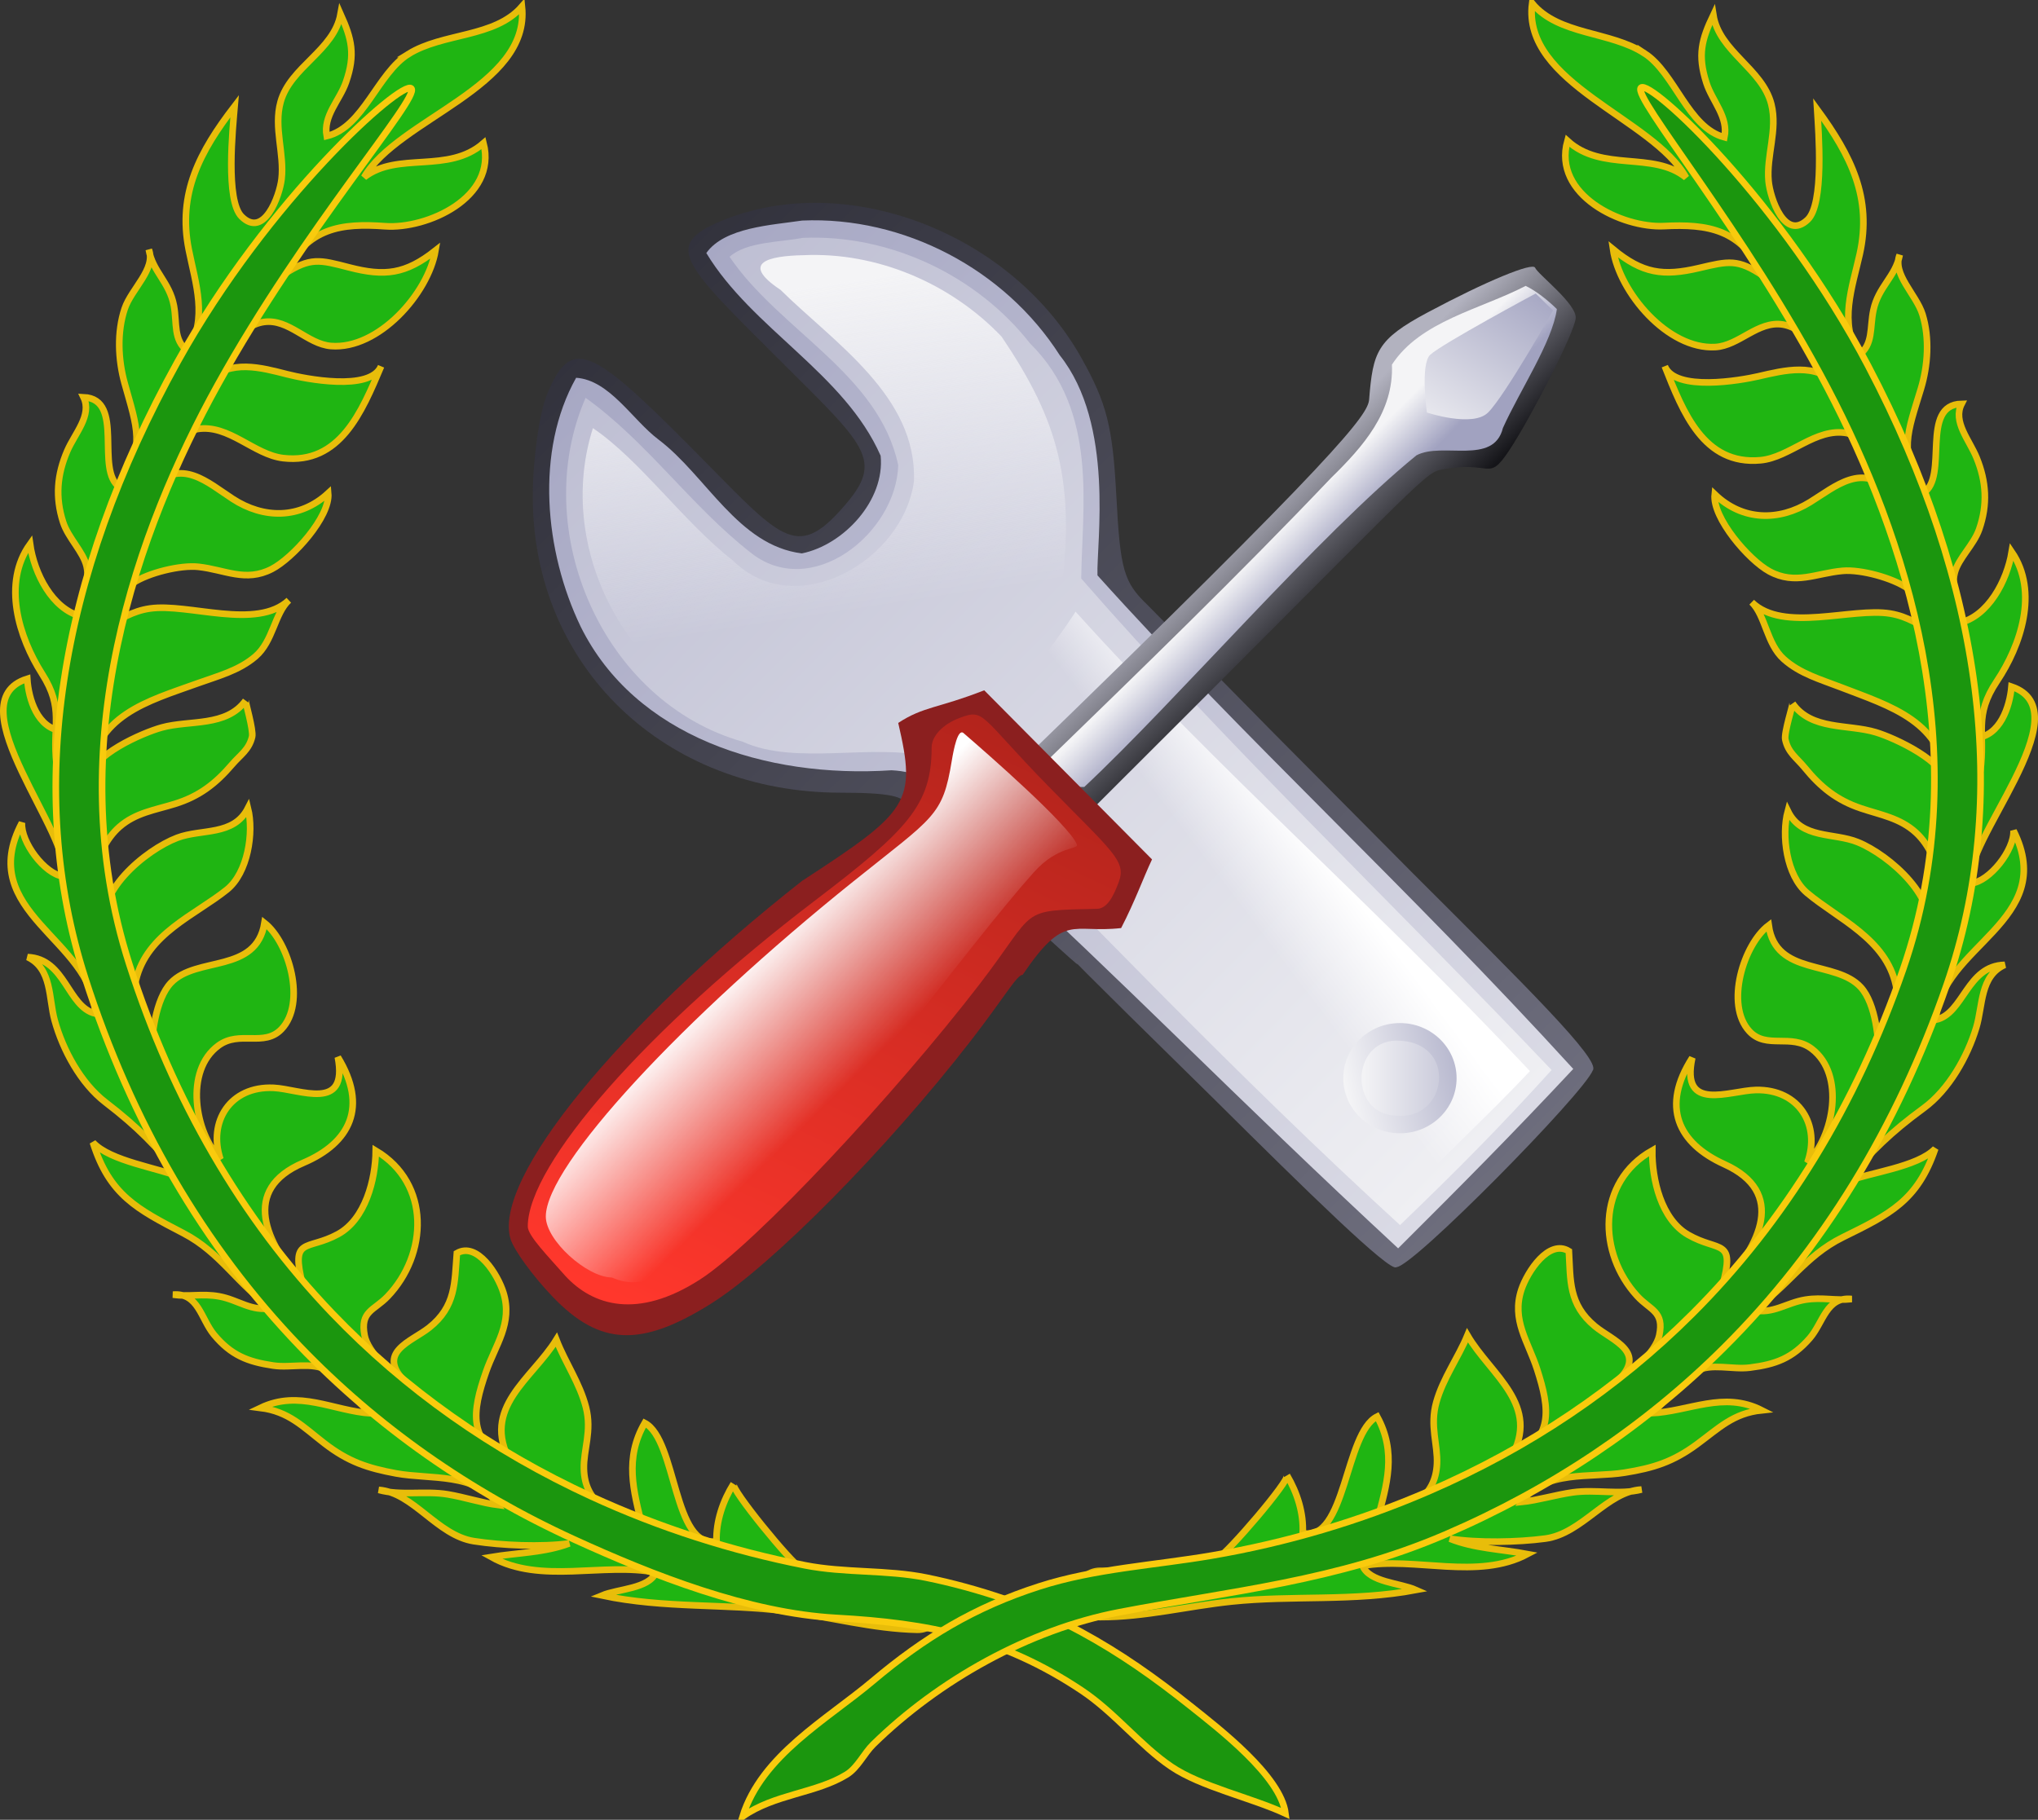 <svg xmlns="http://www.w3.org/2000/svg" xmlns:svg="http://www.w3.org/2000/svg" xmlns:xlink="http://www.w3.org/1999/xlink" id="svg2266" width="153.886" height="137.436" version="1.0"><rect width="100%" height="100%" fill="#333333" stroke="none"/><defs id="defs2268"><linearGradient id="XMLID_1_" x1="169.873" x2="176.043" y1="105.1" y2="137.072" gradientUnits="userSpaceOnUse"><stop id="stop563" offset="0" style="stop-color:#bbb;stop-opacity:1"/><stop id="stop564" offset="1" style="stop-color:#bbb;stop-opacity:1"/></linearGradient><linearGradient id="XMLID_2_" x1="171.685" x2="171.685" y1="83" y2="158.5" gradientUnits="userSpaceOnUse"><stop id="stop570" offset="0" style="stop-color:#fff;stop-opacity:1"/><stop id="stop571" offset="1" style="stop-color:#000;stop-opacity:1"/></linearGradient><linearGradient id="XMLID_3_" x1="8.475" x2="103.566" y1="142.368" y2="142.368" gradientUnits="userSpaceOnUse"><stop id="stop577" offset="0" style="stop-color:#f99;stop-opacity:1"/><stop id="stop578" offset=".798" style="stop-color:#f33;stop-opacity:1"/><stop id="stop579" offset="1" style="stop-color:#c33;stop-opacity:1"/></linearGradient><linearGradient id="XMLID_4_" x1="138.962" x2="160.701" y1="81.722" y2="91.321" gradientUnits="userSpaceOnUse"><stop id="stop593" offset="0" style="stop-color:#ddd;stop-opacity:1"/><stop id="stop594" offset="1" style="stop-color:#bbb;stop-opacity:1"/></linearGradient><linearGradient id="XMLID_5_" x1="147.685" x2="160.731" y1="85.573" y2="91.334" gradientUnits="userSpaceOnUse"><stop id="stop600" offset="0" style="stop-color:#fff;stop-opacity:1"/><stop id="stop601" offset="1" style="stop-color:#000;stop-opacity:1"/></linearGradient><linearGradient id="XMLID_6_" x1="154.583" x2="138.419" y1="68.745" y2="52.581" gradientUnits="userSpaceOnUse"><stop id="stop607" offset="0" style="stop-color:#ddd;stop-opacity:1"/><stop id="stop608" offset="1" style="stop-color:#fff;stop-opacity:1"/></linearGradient><linearGradient id="XMLID_7_" x1="80.111" x2="150.521" y1="183.799" y2="225.126" gradientUnits="userSpaceOnUse"><stop id="stop614" offset="0" style="stop-color:#f99;stop-opacity:1"/><stop id="stop615" offset=".758" style="stop-color:#f33;stop-opacity:1"/><stop id="stop616" offset="1" style="stop-color:#c33;stop-opacity:1"/></linearGradient><linearGradient id="linearGradient2967" x1="20.621" x2="190.027" y1="16.679" y2="189.498" gradientUnits="userSpaceOnUse" xlink:href="#linearGradient4069"/><linearGradient id="linearGradient4069"><stop id="stop4071" offset="0" style="stop-color:#2f2f39;stop-opacity:1"/><stop id="stop4073" offset="1" style="stop-color:#9393a6;stop-opacity:1"/></linearGradient><linearGradient id="linearGradient2996" x1="174.771" x2="16.858" y1="170.475" y2="10.953" gradientUnits="userSpaceOnUse" xlink:href="#linearGradient6599"/><linearGradient id="linearGradient6599"><stop style="stop-color:#f4f4f6;stop-opacity:1" id="stop6601" offset="0"/><stop style="stop-color:#a1a2c0;stop-opacity:1" id="stop6603" offset="1"/></linearGradient><linearGradient id="linearGradient3004" x1="132.594" x2="-30.519" y1="130.903" y2="-30.766" gradientUnits="userSpaceOnUse" xlink:href="#linearGradient6599"/><linearGradient id="linearGradient3298"><stop style="stop-color:#f4f4f6;stop-opacity:1" id="stop3300" offset="0"/><stop style="stop-color:#a1a2c0;stop-opacity:1" id="stop3302" offset="1"/></linearGradient><linearGradient id="linearGradient3015" x1="39.36" x2="45.142" y1="21.47" y2="59.042" gradientUnits="userSpaceOnUse" xlink:href="#linearGradient3157"/><linearGradient id="linearGradient3157"><stop id="stop3159" offset="0" style="stop-color:#f4f4f6;stop-opacity:1"/><stop id="stop3161" offset="1" style="stop-color:white;stop-opacity:0"/></linearGradient><linearGradient id="linearGradient3025" x1="105.724" x2="96.721" y1="85.294" y2="92.094" gradientUnits="userSpaceOnUse" xlink:href="#linearGradient4569"/><linearGradient id="linearGradient4569"><stop style="stop-color:white;stop-opacity:1" id="stop4571" offset="0"/><stop style="stop-color:white;stop-opacity:0" id="stop4573" offset="1"/></linearGradient><linearGradient id="linearGradient3030" x1="253.144" x2="270.637" y1="111.463" y2="107.22" gradientUnits="userSpaceOnUse" xlink:href="#linearGradient6599"/><linearGradient id="linearGradient3313"><stop style="stop-color:#f4f4f6;stop-opacity:1" id="stop3315" offset="0"/><stop style="stop-color:#a1a2c0;stop-opacity:1" id="stop3317" offset="1"/></linearGradient><linearGradient id="linearGradient3038" x1="255.251" x2="273.819" y1="111.475" y2="111.475" gradientTransform="translate(-144.603,0.354)" gradientUnits="userSpaceOnUse" xlink:href="#linearGradient6599"/><linearGradient id="linearGradient3320"><stop style="stop-color:#f4f4f6;stop-opacity:1" id="stop3322" offset="0"/><stop style="stop-color:#a1a2c0;stop-opacity:1" id="stop3324" offset="1"/></linearGradient><linearGradient id="linearGradient2903" x1="260.559" x2="271.946" y1="38.835" y2="50.615" gradientTransform="translate(-155.497,-0.393)" gradientUnits="userSpaceOnUse" spreadMethod="pad" xlink:href="#linearGradient2851"/><linearGradient id="linearGradient2851"><stop style="stop-color:#b2b2bf;stop-opacity:1" id="stop2853" offset="0"/><stop style="stop-color:#151519;stop-opacity:1" id="stop2855" offset="1"/></linearGradient><linearGradient id="linearGradient3007" x1="95.437" x2="99.91" y1="54.316" y2="58.712" gradientUnits="userSpaceOnUse" xlink:href="#linearGradient6599"/><linearGradient id="linearGradient3331"><stop style="stop-color:#f4f4f6;stop-opacity:1" id="stop3333" offset="0"/><stop style="stop-color:#a1a2c0;stop-opacity:1" id="stop3335" offset="1"/></linearGradient><linearGradient id="linearGradient2936" x1="117.937" x2="131.347" y1="39.269" y2="19.276" gradientUnits="userSpaceOnUse" xlink:href="#linearGradient6599"/><linearGradient id="linearGradient3338"><stop style="stop-color:#f4f4f6;stop-opacity:1" id="stop3340" offset="0"/><stop style="stop-color:#a1a2c0;stop-opacity:1" id="stop3342" offset="1"/></linearGradient><linearGradient id="linearGradient2897" x1="28.838" x2="70.107" y1="139.092" y2="50.837" gradientUnits="userSpaceOnUse" xlink:href="#linearGradient3048"/><linearGradient id="linearGradient3048"><stop style="stop-color:#ff372c;stop-opacity:1" id="stop3050" offset="0"/><stop style="stop-color:#a11f18;stop-opacity:1" id="stop3052" offset="1"/></linearGradient><linearGradient id="linearGradient3155" x1="61.156" x2="74.122" y1="76.923" y2="90.246" gradientUnits="userSpaceOnUse" xlink:href="#linearGradient4569"/><linearGradient id="linearGradient3349"><stop style="stop-color:white;stop-opacity:1" id="stop3351" offset="0"/><stop style="stop-color:white;stop-opacity:0" id="stop3353" offset="1"/></linearGradient></defs><g id="g3510"><g id="g7" transform="translate(-3.402,-8.471)"><path id="path9" d="m 34.243,12.551 c -2.334,1.447 -3.404,5.531 -6.17,6.199 -0.284,-1.541 0.974,-2.691 1.456,-4.083 0.725,-2.092 0.427,-3.265 -0.41,-5.133 -0.496,2.755 -3.792,3.974 -4.531,6.635 -0.536,1.929 0.299,3.923 0.074,5.823 -0.15,1.274 -1.325,4.519 -3.019,2.833 -1.221,-1.216 -0.669,-6.625 -0.524,-8.335 -2.64,3.437 -4.313,6.588 -3.463,10.848 0.506,2.534 1.465,5.21 -0.101,7.628 -1.082,-0.819 -0.776,-2.085 -1.021,-3.406 -0.334,-1.793 -1.619,-2.589 -1.893,-4.231 0.549,1.446 -1.322,2.967 -1.821,4.447 -0.597,1.772 -0.5,3.869 -0.01,5.633 0.93,3.345 1.592,4.771 -0.354,7.869 -1.933,-1.261 0.435,-6.662 -2.744,-6.807 0.656,1.364 -0.658,2.721 -1.232,4.055 -0.766,1.778 -0.923,3.493 -0.311,5.39 0.382,1.18 1.51,2.215 1.768,3.309 0.308,1.31 -0.471,2.51 -0.405,3.796 C 7.343,54.48 5.983,51.758 5.672,49.56 3.554,52.512 4.824,56.604 6.571,59.349 8.28,62.032 7.334,63.232 7.668,66.177 7.922,65.317 8.152,64.539 8.053,63.666 6.247,63.478 5.557,61.28 5.46,59.736 -0.108,61.473 9.042,71.706 8.172,74.658 6.767,74.486 4.957,72.046 5.059,70.607 c -3.582,6.769 5.36,8.823 5.536,14.413 -2.1,-0.52 -2.241,-4.137 -5.104,-4.266 1.847,0.875 1.575,3.1 2.037,4.776 0.611,2.22 1.966,4.749 3.833,6.185 2.492,1.915 3.783,3.279 5.815,5.709 -1.833,-0.762 -5.438,-1.243 -6.758,-2.671 1.253,3.975 3.328,5.03 6.83,6.853 2.878,1.5 4.096,3.922 6.688,5.646 -1.562,0.299 -2.525,-0.609 -3.981,-0.875 -1.279,-0.234 -2.284,0.045 -3.487,-0.131 1.917,-0.158 2.102,1.832 3.098,3.031 1.284,1.543 2.533,2.035 4.454,2.322 1.372,0.207 2.891,-0.301 4.123,0.37 1.252,0.682 2.115,2.388 3.303,3.251 -2.943,-0.209 -5.443,-1.826 -8.378,-0.421 2.145,0.271 3.208,1.426 4.831,2.679 1.795,1.387 3.258,1.872 5.413,2.269 2.556,0.472 6.105,-0.079 7.693,2.386 -1.163,-0.145 -2.536,-0.596 -3.799,-0.806 -1.724,-0.287 -3.546,0.126 -5.201,-0.334 2.59,0.188 4.411,3.438 7.178,3.87 2.107,0.328 5.104,0.453 7.202,0.171 -1.858,0.702 -3.926,0.706 -5.883,1.026 3.729,2.092 8.46,0.382 12.427,1.17 -0.551,1.238 -2.833,1.221 -4.072,1.736 4.727,0.996 9.306,0.598 13.908,1.188 3.314,0.425 6.524,1.328 9.898,1.4 0.963,0.021 1.762,-0.742 1.783,-1.705 0.023,-0.965 -0.741,-1.764 -1.704,-1.787 -2.576,-0.063 -6.623,-0.018 -8.887,-1.183 -0.704,-0.362 -5.3,-5.97 -5.063,-6.347 -0.803,1.287 -1.331,2.828 -1.286,4.33 -3.284,0.656 -2.992,-7.645 -5.421,-8.924 -1.544,2.669 -0.849,5.146 -0.192,7.774 -2.508,-0.89 -4.334,-1.8 -4.401,-4.302 -0.04,-1.457 0.622,-2.85 0.156,-4.657 -0.474,-1.844 -1.555,-3.351 -2.236,-5.104 -1.831,2.967 -5.729,5.138 -3.465,9.227 -3.244,-1.52 -2.9,-3.766 -1.85,-6.788 0.717,-2.062 2.033,-3.667 1.32,-5.983 -0.421,-1.373 -1.988,-3.882 -3.518,-2.988 -0.179,2.208 -0.06,4.014 -2.096,5.626 -1.338,1.06 -4.087,1.864 -1.748,4.136 -1.063,-0.592 -2.883,-2.297 -3.122,-3.553 -0.351,-1.84 0.714,-1.876 1.73,-2.934 3.039,-3.166 3.287,-8.535 -0.887,-11.021 -0.023,2.184 -0.787,5.182 -2.854,6.308 -2.368,1.291 -3.604,0.13 -2.658,3.839 -2.783,-3.201 -4.717,-7.199 0.046,-9.229 3.545,-1.51 4.883,-4.246 2.604,-7.977 0.8,4.168 -2.873,2.406 -4.853,2.316 -3.288,-0.15 -4.963,2.57 -4.017,5.385 -1.934,-1.993 -2.735,-6.682 -0.143,-8.58 1.594,-1.169 3.431,0.139 4.749,-1.229 1.898,-1.97 0.586,-6.556 -1.276,-8.03 -0.63,3.854 -5.126,2.48 -7.067,4.523 -1.151,1.213 -1.496,4.006 -1.443,5.554 -0.733,-1.247 -1.6,-4.039 -1.196,-5.756 0.827,-3.512 4.468,-4.909 6.865,-6.834 1.585,-1.273 2.048,-4.308 1.592,-6.153 -1.086,2.12 -3.499,1.536 -5.341,2.235 -2.384,0.905 -6.425,4.222 -5.36,7.151 -1.668,-2.358 -1.034,-6.197 0.996,-7.975 1.225,-1.074 2.705,-1.274 4.191,-1.736 1.843,-0.573 3.076,-1.526 4.315,-2.975 0.62,-0.726 1.279,-1.101 1.513,-2.096 0.115,-0.493 -0.529,-2.678 -0.49,-2.732 -1.469,2.013 -4.22,1.451 -6.332,2.035 -1.461,0.404 -5.372,2.1 -5.508,3.917 0.363,-4.847 4.441,-5.893 8.229,-7.259 1.521,-0.549 3.097,-0.947 4.355,-2.027 1.326,-1.134 1.439,-3.237 2.518,-4.241 -2.445,2.278 -7.57,0.206 -10.481,0.621 -1.366,0.194 -2.246,0.84 -3.319,1.349 0.483,-0.23 1.142,-2.679 2.035,-3.274 1.156,-0.77 3.582,-1.369 4.938,-1.221 2.009,0.218 3.557,1.187 5.538,0.167 1.584,-0.813 4.422,-3.954 4.262,-5.728 -2.144,1.975 -4.878,1.94 -7.21,0.427 -1.868,-1.212 -3.939,-3.184 -6.121,-0.805 -0.104,-0.101 -0.214,-0.198 -0.323,-0.292 -1.028,-0.865 3.012,-4.052 3.772,-4.175 2.37,-0.384 4.271,1.94 6.486,2.196 4.278,0.492 5.937,-3.491 7.39,-6.937 -0.816,1.935 -5.772,0.938 -7.079,0.606 -1.968,-0.5 -4.312,-1.169 -6.033,0.527 0.542,-1.677 2.374,-4.223 4.274,-4.48 1.889,-0.256 3.257,1.674 5.057,1.817 3.573,0.284 7.336,-3.96 7.886,-7.209 -2.263,1.782 -3.824,1.97 -6.518,1.272 -2.221,-0.575 -2.914,-0.787 -4.904,0.505 1.742,-3.533 4.341,-3.854 7.622,-3.614 3.141,0.231 8.482,-2.145 7.43,-6.273 -2.682,2.341 -6.469,0.598 -9.017,2.571 2.567,-4.409 12.559,-6.809 11.917,-12.889 -2.064,2.376 -5.936,1.952 -8.57,3.585 z" style="fill:#1fb512;stroke:#e8bd0a;stroke-width:.5"/></g><g id="g11" transform="translate(-3.402,-8.471)"><path id="path13" d="M 16.825,35.771 C 7.734,52.161 5.314,68.262 9.83,82.334 c 3.498,10.899 8.951,20.256 16.209,27.813 5.812,6.05 12.778,10.956 20.709,14.583 5.937,2.716 13.176,5.566 19.794,5.932 6.961,0.385 12.504,1.456 18.539,5.482 2.494,1.664 4.426,4.17 6.762,5.748 2.256,1.527 5.982,2.322 8.623,3.539 -0.348,-2.814 -5.025,-6.407 -7.178,-8.122 -2.686,-2.143 -5.277,-3.972 -8.279,-5.604 -3.402,-1.85 -7.849,-3.316 -11.673,-4.09 -3.004,-0.607 -6.124,-0.333 -9.149,-0.928 -5.547,-1.092 -10.976,-2.83 -16.112,-5.192 C 40.573,118.045 33.987,113.391 28.5,107.664 21.644,100.506 16.482,91.625 13.159,81.268 7.846,64.708 13.859,48.351 19.839,37.544 26.402,25.685 35.138,15.838 34.458,15.154 33.776,14.47 23.631,23.499 16.825,35.771 z" style="fill:#1b960e;stroke:#f9cb0d;stroke-width:.5"/></g><g id="g15" transform="translate(-3.402,-8.471)"><path id="path17" d="m 127.582,12.502 c 2.301,1.5 3.277,5.607 6.027,6.337 0.32,-1.534 -0.912,-2.712 -1.363,-4.115 -0.676,-2.108 -0.352,-3.273 0.527,-5.122 0.434,2.765 3.701,4.06 4.379,6.737 0.492,1.94 -0.387,3.915 -0.207,5.82 0.123,1.277 1.223,4.548 2.953,2.901 1.25,-1.188 0.82,-6.608 0.715,-8.322 2.561,3.496 4.16,6.685 3.215,10.925 -0.563,2.521 -1.582,5.175 -0.072,7.628 1.1,-0.794 0.824,-2.067 1.1,-3.382 0.373,-1.786 1.678,-2.552 1.988,-4.187 -0.582,1.432 1.254,2.996 1.719,4.487 0.555,1.786 0.412,3.879 -0.119,5.631 -1.006,3.323 -1.699,4.734 0.174,7.875 1.961,-1.217 -0.281,-6.67 2.9,-6.743 -0.688,1.348 0.596,2.735 1.139,4.082 0.727,1.795 0.844,3.514 0.188,5.396 -0.408,1.17 -1.561,2.18 -1.842,3.268 -0.338,1.302 0.412,2.52 0.318,3.805 2.201,-0.491 3.621,-3.181 3.984,-5.372 2.049,2.999 0.688,7.062 -1.123,9.765 -1.77,2.644 -0.85,3.866 -1.252,6.801 -0.234,-0.866 -0.447,-1.648 -0.326,-2.52 1.809,-0.147 2.549,-2.329 2.682,-3.87 5.525,1.863 -3.854,11.885 -3.051,14.856 1.408,-0.14 3.273,-2.538 3.205,-3.979 3.424,6.849 -5.563,8.698 -5.863,14.282 2.109,-0.47 2.334,-4.083 5.197,-4.147 -1.865,0.833 -1.645,3.063 -2.145,4.729 -0.662,2.204 -2.072,4.703 -3.973,6.096 -2.535,1.857 -3.857,3.192 -5.945,5.575 1.852,-0.721 5.467,-1.12 6.818,-2.517 -1.344,3.944 -3.441,4.952 -6.984,6.695 -2.912,1.434 -4.186,3.828 -6.814,5.492 1.555,0.334 2.539,-0.551 4,-0.784 1.285,-0.205 2.283,0.097 3.488,-0.05 -1.912,-0.203 -2.143,1.783 -3.164,2.959 -1.318,1.514 -2.58,1.977 -4.506,2.221 -1.377,0.174 -2.883,-0.367 -4.131,0.274 -1.268,0.653 -2.17,2.339 -3.375,3.176 2.945,-0.142 5.482,-1.701 8.385,-0.229 -2.15,0.223 -3.24,1.352 -4.891,2.567 -1.826,1.345 -3.301,1.798 -5.463,2.146 -2.568,0.412 -6.104,-0.219 -7.748,2.21 1.168,-0.118 2.551,-0.538 3.818,-0.72 1.729,-0.248 3.541,0.207 5.205,-0.215 -2.59,0.129 -4.486,3.336 -7.264,3.705 -2.113,0.28 -5.113,0.336 -7.203,0.007 1.842,0.743 3.908,0.795 5.857,1.161 -3.775,2.005 -8.467,0.188 -12.451,0.885 0.523,1.252 2.807,1.285 4.033,1.828 -4.75,0.89 -9.316,0.387 -13.934,0.872 -3.32,0.349 -6.551,1.179 -9.926,1.175 -0.963,-0.002 -1.744,-0.782 -1.744,-1.746 0,-0.965 0.781,-1.746 1.744,-1.748 2.578,-0.004 6.623,0.135 8.912,-0.979 0.713,-0.348 5.434,-5.849 5.207,-6.23 0.773,1.305 1.266,2.857 1.188,4.358 3.268,0.731 3.166,-7.575 5.621,-8.799 1.482,2.704 0.732,5.164 0.018,7.777 2.527,-0.833 4.373,-1.7 4.498,-4.201 0.072,-1.454 -0.557,-2.862 -0.051,-4.659 0.516,-1.832 1.629,-3.314 2.352,-5.053 1.762,3.009 5.609,5.268 3.252,9.304 3.279,-1.445 2.988,-3.698 2.006,-6.743 -0.67,-2.078 -1.949,-3.713 -1.186,-6.014 0.453,-1.361 2.078,-3.835 3.586,-2.907 0.129,2.212 -0.031,4.015 1.967,5.673 1.313,1.09 4.043,1.957 1.652,4.175 1.078,-0.568 2.938,-2.231 3.205,-3.481 0.391,-1.83 -0.674,-1.891 -1.666,-2.973 -2.965,-3.232 -3.092,-8.607 1.139,-10.998 -0.025,2.184 0.67,5.199 2.709,6.371 2.338,1.345 3.602,0.212 2.57,3.898 2.855,-3.136 4.879,-7.09 0.164,-9.227 -3.51,-1.591 -4.785,-4.355 -2.424,-8.035 -0.895,4.149 2.82,2.472 4.801,2.428 3.289,-0.076 4.902,2.682 3.895,5.475 1.977,-1.948 2.885,-6.617 0.336,-8.576 -1.568,-1.204 -3.434,0.063 -4.721,-1.336 -1.852,-2.012 -0.436,-6.567 1.461,-7.999 0.541,3.866 5.066,2.597 6.961,4.683 1.125,1.238 1.404,4.039 1.316,5.586 0.762,-1.23 1.693,-4.002 1.328,-5.727 -0.748,-3.531 -4.355,-5.01 -6.709,-6.99 -1.555,-1.309 -1.949,-4.354 -1.451,-6.188 1.039,2.144 3.465,1.615 5.289,2.356 2.361,0.96 6.326,4.367 5.195,7.271 1.721,-2.319 1.174,-6.171 -0.813,-7.995 -1.203,-1.102 -2.676,-1.335 -4.152,-1.832 -1.828,-0.615 -3.041,-1.596 -4.246,-3.072 -0.604,-0.74 -1.256,-1.131 -1.465,-2.13 -0.104,-0.496 0.59,-2.665 0.551,-2.72 1.424,2.046 4.188,1.546 6.285,2.178 1.451,0.438 5.322,2.221 5.418,4.042 -0.252,-4.853 -4.307,-5.992 -8.063,-7.444 -1.508,-0.583 -3.074,-1.018 -4.309,-2.125 -1.299,-1.165 -1.365,-3.27 -2.418,-4.298 2.391,2.334 7.563,0.379 10.463,0.86 1.361,0.226 2.227,0.891 3.287,1.424 -0.477,-0.24 -1.08,-2.704 -1.959,-3.318 -1.139,-0.796 -3.551,-1.45 -4.91,-1.333 -2.012,0.172 -3.582,1.104 -5.541,0.042 -1.564,-0.85 -4.33,-4.055 -4.131,-5.824 2.1,2.022 4.834,2.051 7.201,0.591 1.893,-1.168 4.01,-3.093 6.137,-0.665 0.107,-0.098 0.217,-0.193 0.332,-0.285 1.045,-0.841 -2.92,-4.119 -3.68,-4.259 -2.359,-0.438 -4.313,1.842 -6.533,2.048 -4.289,0.394 -5.855,-3.625 -7.23,-7.104 0.771,1.953 5.75,1.069 7.063,0.767 1.979,-0.456 4.34,-1.071 6.021,0.664 -0.506,-1.689 -2.277,-4.276 -4.17,-4.577 -1.885,-0.299 -3.297,1.6 -5.1,1.702 -3.578,0.203 -7.242,-4.126 -7.719,-7.387 2.223,1.833 3.777,2.057 6.488,1.42 2.23,-0.524 2.93,-0.721 4.889,0.617 -1.66,-3.571 -4.25,-3.952 -7.535,-3.786 -3.146,0.159 -8.432,-2.337 -7.285,-6.441 2.627,2.401 6.453,0.746 8.955,2.775 -2.467,-4.466 -12.4,-7.093 -11.621,-13.157 2.014,2.424 5.895,2.088 8.491,3.781 z" style="fill:#1fb512;stroke:#e8bd0a;stroke-width:.5"/></g><g id="g19" transform="translate(-3.402,-8.471)"><path id="path21" d="m 144.467,36.112 c 8.715,16.593 10.768,32.745 5.934,46.71 -3.744,10.816 -9.41,20.048 -16.838,27.437 -5.947,5.916 -13.025,10.663 -21.033,14.108 -8.17,3.514 -16.154,4.245 -24.609,5.865 -6.828,1.311 -13.653,5.145 -18.583,9.98 -0.695,0.681 -1.167,1.759 -2.01,2.279 -2.299,1.42 -5.457,1.475 -7.852,3.166 1.436,-4.611 6.357,-7.307 9.828,-10.232 3.894,-3.283 7.675,-5.572 12.589,-7.149 4.18,-1.342 8.717,-1.589 13.031,-2.329 5.613,-0.962 11.123,-2.584 16.352,-4.846 7.578,-3.277 14.27,-7.779 19.885,-13.381 7.02,-7 12.381,-15.762 15.939,-26.041 5.688,-16.434 0.049,-32.924 -5.684,-43.864 -6.291,-12.005 -14.801,-22.049 -14.105,-22.717 0.695,-0.668 10.63,8.59 17.156,21.014 z" style="fill:#1b960e;stroke:#f9cb0d;stroke-width:.5"/></g><g id="g1922" transform="matrix(0.654,0,0,0.654,30.443,8.298)"><g id="Clef"><path style="fill:url(#linearGradient2967);fill-opacity:1" id="path2971" d="m 58.082,80.41 c 0,-1.142 -2.019,-1.56 -7.533,-1.56 -20.402,0 -35.557,-14.537 -35.585,-34.133 -0.006,-4.348 0.749,-9.725 1.678,-11.948 2.724,-6.52 4.937,-5.51 16.254,5.866 10.27,10.323 12.184,13.498 17.428,7.776 5.331,-5.816 3.598,-7.116 -6.565,-17.226 -11.481,-11.422 -13.824,-13.52 -7.055,-16.348 14.313,-5.98 33.451,1.284 41.589,15.787 2.941,5.241 3.625,7.937 4.045,15.946 0.45,8.576 0.848,9.966 3.612,12.613 33.499,33.969 -9.093,-9.075 30.644,30.993 13.042,13.026 21.708,21.567 20.753,22.742 -1.061,2.69 -20.807,22.753 -22.671,22.719 -0.67,0.707 -10.4,-8.828 -21.129,-19.482 -34.643,-34 4.389,3.631 -35.465,-33.744 z"/><path style="fill:url(#linearGradient2996);fill-opacity:1" id="path2955" d="m 46.062,12.781 c -3.513,0.529 -8.956,0.774 -11.062,3.75 5.28,8.75 15.945,13.895 20.125,23.406 0.522,5.131 -4.24,10.291 -9.094,11.281 -7.362,-0.914 -11.045,-8.996 -16.562,-13.156 -3.007,-2.266 -5.641,-6.87 -9.5,-7.125 -4.742,8.444 -3.659,20.047 0.531,28.75 6.26,12.634 21.275,17.539 35.883,16.574 6.28,0.307 5.131,4.499 11.069,10.062 C 83.012,100.46 95.832,113.821 114.875,131.469 122.129,124.232 127.659,118.691 135.094,110.75 115.909,89.72 97.106,72.609 80.16,53.754 80.036,49.974 82.165,36.331 75.812,28.344 69.483,18.417 57.79,12.262 46.062,12.781 z M 34.969,16.219 34.938,16.25 34.969,16.219 z"/><path style="fill:url(#linearGradient3004);fill-opacity:1" id="path2998" d="m 46.125,14.781 c -2.668,0.509 -6.535,0.449 -8.438,2.188 5.753,8.504 17.237,13.505 19.469,24.062 C 56.938,48.931 47.022,56.813 40,51.031 33.219,45.712 28.13,38.313 21.062,33.25 c -6.612,15.175 1.902,35.122 18.156,39.719 6.069,2.793 15.163,0.121 21.403,1.752 18.73,19.006 35.404,36.622 54.472,54.061 6.885,-6.63 11.464,-11.254 17.5,-17.906 C 114.507,91.845 94.751,73.019 78.285,54.119 78.369,45.911 80.318,34.794 72.375,26.969 66.291,19.18 56.224,14.331 46.125,14.781 z"/><path style="fill:url(#linearGradient3015);fill-opacity:1" id="path3009" d="m 46.188,16.781 c -3.905,0.082 -7.403,0.818 -2.625,4 6.188,6.102 15.811,12.319 15.406,22.125 -1.224,9.107 -13.571,16.323 -20.875,9.156 C 32.357,47.588 27.412,40.487 21.906,36.75 17.013,52.166 27.802,69.727 44.312,72.188 59.692,71.369 71.753,69.64 75.844,56.724 77.785,42.879 75.554,35.771 69.094,26.188 63.217,20.022 54.686,16.387 46.188,16.781 z"/><path style="fill:url(#linearGradient3025);fill-opacity:1" id="path3019" d="M 77.5,58.156 C 73.074,64.869 68.322,70.094 61.58,74.021 78.49,92.413 96.705,109.359 115.062,126.25 120.597,120.303 125.224,116.188 130.094,111 111.917,91.66 94.262,76.391 77.625,57.938 L 77.5,58.156 z"/><path style="color:#000;fill:url(#linearGradient3030);fill-opacity:1;fill-rule:nonzero;stroke:none;stroke-width:1;marker:none;visibility:visible;display:inline;overflow:visible" id="path3028" d="m 266.226,111.463 c 0,3.515 -2.928,6.364 -6.541,6.364 -3.612,0 -6.541,-2.849 -6.541,-6.364 0,-3.515 2.928,-6.364 6.541,-6.364 3.612,0 6.541,2.849 6.541,6.364 z" transform="translate(-144.603,0.354)"/><path style="color:#000;fill:url(#linearGradient3038);fill-opacity:1;fill-rule:nonzero;stroke:none;stroke-width:1;marker:none;visibility:visible;display:inline;overflow:visible" id="path3032" d="m 114.615,107.479 c -5.164,0.126 -5.372,8.377 -0.125,8.656 6.152,0.773 7.405,-8.71 0.125,-8.656 z"/></g><g id="tourne-vis"><g id="tige"><path id="path4051" d="m 70.817,75.807 c 37.503,-36.342 40.565,-40.58 40.709,-42.366 0.443,-5.519 0.893,-6.916 6.724,-10.033 6.833,-3.652 12.137,-5.82 12.436,-5.185 0.311,0.763 4.811,4.169 4.691,5.826 -0.12,1.657 -5.274,11.665 -7.719,15.333 -2.474,3.71 -1.945,1.004 -7.877,2.182 -1.97,0.391 -3.13,2.251 -41.796,40.767" style="color:#000;fill:url(#linearGradient2903);fill-opacity:1;fill-rule:nonzero;stroke:none;stroke-width:1;marker:none;visibility:visible;display:inline;overflow:visible"/><path style="color:#000;fill:url(#linearGradient3007);fill-opacity:1;fill-rule:nonzero;stroke:none;stroke-width:1;marker:none;visibility:visible;display:inline;overflow:visible" id="path2883" d="m 129.596,20.326 c -5.152,2.681 -12.175,4.053 -15.438,9.094 0.219,5.46 -3.335,9.469 -7.012,13.064 C 96.342,53.845 85.005,64.805 73.721,75.764 c 1.854,3.68 0.481,2.369 4.92,2.423 10.617,-9.941 27.151,-29.181 38.354,-38.298 3,-1.585 8.905,1.204 9.977,-3.156 1.927,-4.286 5.723,-9.965 6.229,-13.729 -1.016,-1.001 -2.413,-2.116 -3.604,-2.678 z"/><path style="fill:url(#linearGradient2936);fill-opacity:1;fill-rule:evenodd;stroke:none" id="path2920" d="m 130.759,21.204 2.002,1.963 c 0,0 -5.527,9.807 -7.5,11.78 -1.767,1.767 -7.068,0 -7.068,0 0,0 -0.785,-5.596 0.393,-6.675 1.405,-1.288 12.173,-7.068 12.173,-7.068 z"/></g><g id="manche"><path id="path4057" d="m 86.46,86.554 c -1.002,2.108 -1.941,4.786 -3.568,7.929 -5.726,0.649 -6.462,-1.838 -11.372,5.401 -0.673,0 -2.076,2.57 -5.999,7.63 -9.655,12.456 -22.9,25.874 -29.9,30.291 -8.131,5.13 -12.913,4.939 -18.35,-0.734 l 0,0 c -2.304,-2.404 -4.5,-5.42 -4.88,-6.703 -2.039,-6.887 12.357,-24.563 33.658,-41.329 12.354,-8.043 13.248,-9.052 11.107,-18.245 2.954,-1.927 4.528,-1.655 9.929,-3.768" style="fill:#8b1f1f;fill-opacity:1"/><path style="fill:url(#linearGradient2897);fill-opacity:1" id="path3149" d="m 18.711,134.637 c -1.99,-2.266 -4.325,-4.632 -4.325,-5.69 0,-7.214 13.84,-22.929 33.133,-37.621 10.753,-8.189 13.494,-11.076 13.494,-17.695 0,-1.309 1.278,-2.672 3.182,-3.396 2.994,-1.138 2.27,-0.343 10.255,7.825 7.447,7.618 9.069,8.665 8.176,11.085 -0.56,1.516 -1.285,3.086 -2.511,3.114 -9.223,0.215 -6.797,-0.09 -13.586,8.732 -9.664,12.558 -25.808,29.925 -32.263,34.079 -7.221,4.646 -12.389,3.016 -15.555,-0.432 z"/><path id="path2141" d="m 42.301,125.333 c 7.6,-7.716 23.12,-29.028 30.504,-37.282 2.841,-3.176 5.26,-2.576 4.968,-3.254 -0.982,-2.285 -10.244,-10.388 -13.075,-12.829 -0.664,-0.572 -1.147,1.907 -1.355,3.177 -1.061,6.449 -2.011,6.441 -11.367,13.951 -19.665,15.784 -35.508,32.772 -35.508,38.697 0,2.764 4.705,6.958 7.547,7.037 0.697,0.019 5.038,3.953 18.285,-9.497 z" style="fill:url(#linearGradient3155);fill-opacity:1"/></g></g></g></g></svg>